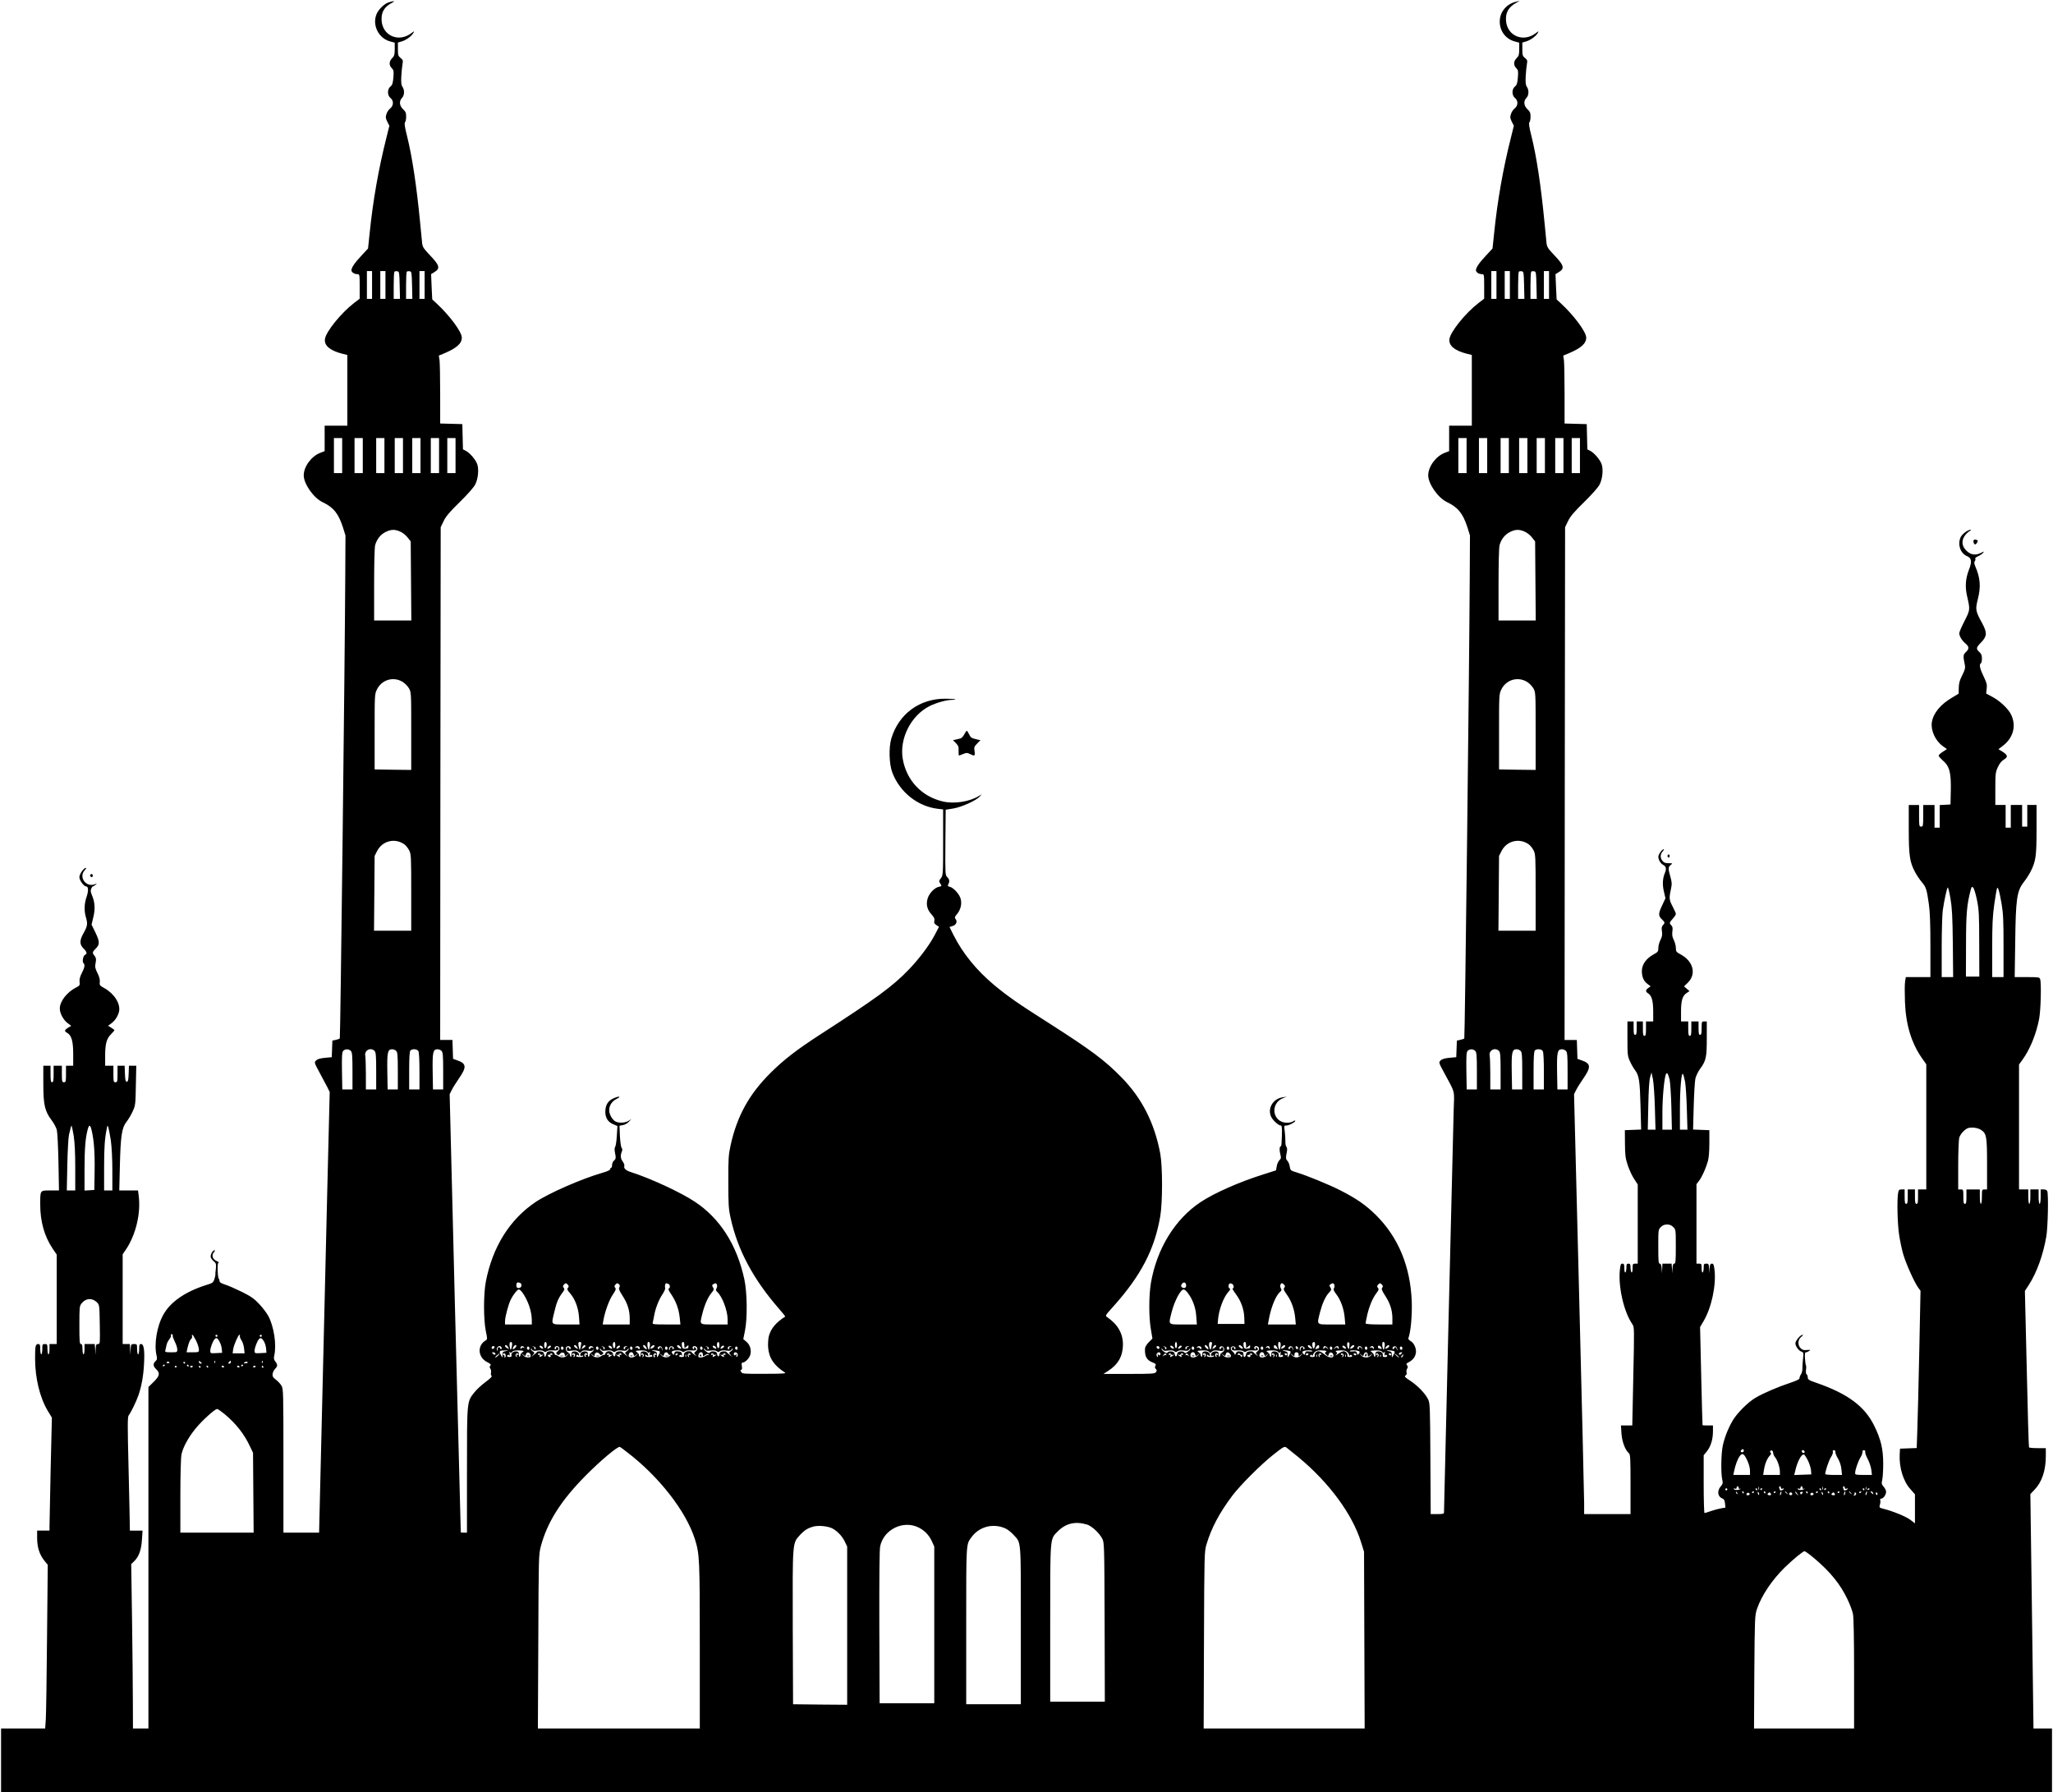 <?xml version="1.0" standalone="no"?>
<!DOCTYPE svg PUBLIC "-//W3C//DTD SVG 20010904//EN"
 "http://www.w3.org/TR/2001/REC-SVG-20010904/DTD/svg10.dtd">
<svg version="1.0" xmlns="http://www.w3.org/2000/svg"
 width="1992pt" height="1739pt" viewBox="0 0 1992 1739"
 preserveAspectRatio="xMidYMid meet">

<g transform="translate(0,1739) scale(0.1,-0.1)"
fill="#000000" stroke="none">
<path d="M3771 17367 c-42 -13 -98 -68 -117 -113 -45 -107 19 -236 132 -266
l44 -12 0 -63 c0 -53 -4 -66 -25 -87 -31 -31 -32 -69 -4 -97 19 -19 21 -29 16
-91 -5 -55 -10 -73 -28 -87 -33 -26 -32 -87 1 -113 32 -26 29 -75 -5 -101 -13
-10 -29 -33 -35 -53 -10 -29 -9 -41 8 -75 l20 -39 -28 -113 c-77 -306 -131
-610 -164 -935 l-15 -143 -61 -66 c-68 -72 -100 -119 -100 -145 0 -20 29 -38
59 -38 20 0 21 -5 21 -119 l0 -119 -55 -42 c-125 -96 -273 -279 -282 -349 -9
-63 48 -112 165 -142 l52 -13 0 -343 0 -343 -110 0 -110 0 0 -124 0 -123 -44
-17 c-85 -33 -159 -133 -159 -218 0 -82 95 -218 181 -259 107 -51 155 -109
199 -244 l25 -80 -2 -390 c-4 -846 -47 -4485 -53 -4491 -3 -3 -21 -9 -39 -13
l-33 -7 -3 -80 -3 -81 -66 -6 c-47 -5 -73 -12 -86 -26 -19 -19 -19 -20 34
-118 29 -54 63 -118 76 -143 l22 -45 -24 -970 c-13 -533 -36 -1495 -51 -2138
l-28 -1167 -173 0 -173 0 0 698 c0 669 -1 698 -19 728 -11 18 -35 44 -54 58
-29 22 -35 33 -32 56 2 16 13 38 24 49 26 26 26 42 2 72 -14 18 -16 30 -10 58
24 103 -3 281 -58 384 -16 28 -54 80 -87 114 -48 52 -79 74 -167 118 -59 29
-133 62 -163 71 -40 13 -56 23 -56 35 0 10 -4 20 -8 23 -4 2 -9 39 -10 80 -1
55 1 76 10 76 7 1 -1 7 -19 15 -41 17 -53 57 -28 85 10 11 13 20 7 20 -19 0
-44 -47 -37 -69 3 -11 17 -29 30 -39 20 -16 23 -26 20 -63 -2 -24 -4 -46 -5
-49 -1 -3 -1 -9 0 -15 1 -5 -4 -26 -10 -46 -11 -33 -18 -38 -84 -58 -200 -64
-343 -163 -411 -286 -63 -111 -92 -287 -66 -397 7 -31 5 -40 -10 -54 -26 -23
-24 -50 5 -77 41 -38 36 -66 -22 -123 l-52 -51 0 -1657 0 -1656 -75 0 -75 0
-1 263 c0 144 -4 503 -8 797 l-8 535 30 29 c46 46 68 110 74 208 l6 88 -62 0
-61 0 -1 68 c0 37 -6 284 -12 549 -10 400 -10 486 1 500 23 30 74 135 94 193
31 89 49 188 55 301 8 136 -1 199 -28 199 -16 0 -19 -7 -19 -50 0 -27 -4 -50
-10 -50 -5 0 -10 23 -10 50 0 49 -1 50 -29 50 -29 0 -30 -2 -34 -52 l-3 -53
-2 53 -2 52 -35 0 -35 0 0 436 0 435 29 42 c97 142 148 351 127 521 l-7 56
-91 0 -91 0 6 243 c7 288 19 367 65 424 18 23 45 68 59 100 26 56 28 66 31
251 l4 192 -36 0 -35 0 -3 -77 c-2 -61 -6 -78 -18 -78 -12 0 -16 17 -18 78
l-3 77 -34 0 -35 0 0 -80 c0 -73 -2 -80 -20 -80 -18 0 -20 7 -20 80 l0 80 -40
0 -40 0 0 96 c0 117 14 167 57 210 18 19 33 36 33 39 0 3 -14 14 -31 24 l-31
19 32 23 c37 28 65 71 75 116 15 74 -44 169 -139 224 -49 27 -52 31 -48 62 3
23 -5 51 -23 87 -21 42 -25 60 -19 89 9 44 6 61 -12 82 -20 23 -18 34 16 67
39 40 38 67 -6 158 l-36 73 17 71 c20 81 16 146 -12 212 -14 33 -16 48 -8 66
5 12 12 22 15 22 4 0 15 7 26 15 18 14 17 14 -10 5 -84 -30 -155 73 -94 137
12 13 17 23 11 23 -20 0 -63 -61 -63 -90 0 -30 43 -90 65 -90 23 0 25 -42 5
-101 -24 -69 -25 -138 -5 -205 17 -57 13 -81 -26 -150 -38 -68 -38 -107 1
-146 33 -32 38 -53 16 -61 -19 -7 -31 -66 -17 -80 17 -17 13 -43 -15 -97 -18
-35 -25 -61 -22 -86 4 -33 1 -37 -34 -55 -89 -45 -158 -134 -158 -204 0 -46
34 -109 74 -140 l37 -28 -31 -18 c-35 -22 -38 -34 -10 -49 43 -23 60 -80 60
-205 l0 -115 -35 0 -35 0 0 -80 c0 -73 -2 -80 -20 -80 -18 0 -20 7 -20 80 l0
80 -40 0 -40 0 0 -80 c0 -64 -3 -80 -15 -80 -12 0 -15 16 -15 80 l0 80 -35 0
-35 0 0 -175 c0 -203 14 -266 81 -354 21 -28 44 -70 50 -94 6 -23 13 -165 16
-315 l5 -272 -85 0 c-100 0 -97 5 -97 -138 0 -162 40 -305 119 -424 l41 -60 0
-434 0 -434 -35 0 -35 0 0 -50 c0 -27 -4 -50 -10 -50 -5 0 -10 23 -10 50 0 47
-2 50 -25 50 -23 0 -25 -3 -25 -50 0 -27 -4 -50 -10 -50 -5 0 -10 23 -10 50 0
42 -3 50 -19 50 -27 0 -31 -18 -31 -140 0 -189 46 -380 123 -508 l40 -66 -12
-505 c-6 -279 -11 -525 -11 -548 l0 -43 -60 0 -60 0 0 -75 c0 -87 23 -158 71
-218 l32 -39 -7 -706 c-3 -389 -9 -746 -12 -795 l-6 -87 -214 0 -214 0 0 -310
0 -310 9950 0 9950 0 0 310 0 310 -90 0 -90 0 0 33 c0 17 -7 529 -15 1137
l-15 1104 39 41 c73 75 111 187 111 328 l0 77 -79 0 c-44 0 -82 3 -84 8 -3 4
-13 347 -22 762 l-18 755 39 60 c77 120 138 289 169 469 15 88 22 407 9 440
-4 10 -18 16 -35 16 l-29 0 0 -70 c0 -40 -4 -70 -10 -70 -6 0 -10 30 -10 70
l0 70 -40 0 -40 0 0 -70 c0 -40 -4 -70 -10 -70 -6 0 -10 30 -10 70 l0 70 -45
0 -45 0 0 606 0 606 34 47 c72 99 133 248 161 395 16 82 23 346 10 386 -6 19
-15 20 -127 20 l-120 0 5 338 c5 420 16 497 82 582 24 30 55 79 69 107 49 99
56 148 56 405 l0 238 -45 0 -45 0 0 -105 0 -105 -25 0 -25 0 0 105 0 105 -55
0 -55 0 0 -110 0 -110 -25 0 -25 0 0 110 0 110 -50 0 -50 0 0 158 c0 146 2
161 25 210 16 35 36 59 59 73 42 25 37 44 -19 79 l-35 21 43 33 c101 77 132
193 81 301 -25 55 -108 134 -181 173 l-62 33 5 47 c5 40 0 58 -30 120 -36 74
-45 116 -26 127 6 3 10 24 10 46 0 30 -6 46 -25 63 -34 31 -32 43 15 91 60 61
62 96 13 187 -65 118 -68 134 -44 230 32 124 26 208 -23 322 -12 28 -13 42 -5
52 6 7 8 18 4 23 -3 6 9 17 27 24 18 8 40 22 48 32 14 17 14 17 -17 2 -52 -27
-98 -22 -139 16 -48 43 -56 97 -22 147 13 19 35 40 48 47 14 7 18 13 10 13
-26 0 -78 -38 -95 -69 -34 -68 -6 -159 59 -186 46 -19 51 -53 21 -130 -34 -87
-40 -165 -20 -255 31 -136 32 -135 -24 -245 -28 -55 -51 -108 -51 -118 0 -28
26 -72 60 -100 37 -31 38 -52 4 -84 -27 -25 -28 -37 -9 -129 5 -24 -1 -46 -26
-95 -25 -49 -33 -78 -34 -122 l-1 -57 -63 -38 c-112 -65 -183 -151 -197 -239
-12 -79 33 -179 106 -232 l40 -29 -40 -26 c-22 -14 -40 -31 -40 -38 0 -6 18
-26 39 -45 66 -56 82 -116 79 -287 l-3 -141 -52 -3 -53 -3 0 -110 0 -109 -25
0 -25 0 0 110 0 110 -55 0 -55 0 0 -105 c0 -98 -1 -105 -20 -105 -19 0 -20 7
-20 105 l0 105 -50 0 -50 0 0 -232 c0 -260 9 -321 61 -419 17 -32 47 -76 66
-98 41 -48 48 -71 68 -213 11 -77 15 -196 15 -408 l0 -300 -119 0 -120 0 -7
-46 c-4 -26 -4 -112 -1 -193 8 -222 62 -400 166 -549 l41 -58 0 -607 0 -607
-40 0 -40 0 0 -70 c0 -56 -3 -70 -15 -70 -12 0 -15 14 -15 70 l0 70 -35 0 -35
0 0 -70 c0 -56 -3 -70 -15 -70 -12 0 -15 14 -15 70 l0 70 -29 0 c-25 0 -29 -4
-35 -38 -11 -70 -6 -294 10 -399 8 -57 26 -143 40 -191 26 -90 106 -269 145
-324 l23 -31 -12 -586 c-7 -322 -15 -666 -19 -763 l-6 -177 -81 -3 -81 -3 -3
-54 c-7 -126 34 -263 104 -339 l44 -50 0 -141 0 -141 -44 34 c-42 32 -168 84
-260 107 -43 11 -44 12 -36 41 5 16 6 36 3 44 -3 8 1 14 10 14 20 0 47 38 47
67 0 12 -11 34 -24 49 -20 24 -22 32 -13 68 5 23 9 93 9 156 0 141 -23 237
-87 367 -92 188 -256 310 -554 414 -79 27 -91 34 -91 55 0 12 -5 26 -11 30 -7
4 -9 22 -6 45 3 21 2 40 -1 43 -3 4 -7 33 -9 66 -3 46 -1 60 10 60 7 0 21 6
31 13 15 11 12 12 -22 9 -31 -3 -45 1 -61 17 -31 31 -28 84 5 110 15 12 21 21
15 21 -22 0 -71 -58 -71 -83 0 -29 33 -73 61 -82 18 -6 19 -12 13 -68 -4 -34
-7 -77 -6 -96 0 -19 -6 -44 -14 -55 -8 -11 -14 -28 -14 -37 0 -11 -27 -24 -92
-46 -118 -39 -263 -101 -336 -145 -72 -42 -178 -148 -221 -221 -44 -76 -79
-164 -96 -245 -16 -75 -19 -266 -5 -326 8 -35 6 -43 -16 -69 -36 -43 -28 -99
18 -116 16 -6 22 -18 25 -48 l4 -40 -42 -7 c-22 -4 -66 -15 -97 -26 -31 -11
-60 -20 -64 -20 -4 0 -8 126 -8 281 l0 280 31 38 c38 48 59 117 59 193 l0 58
-50 0 c-27 0 -51 1 -51 3 -1 1 -7 216 -13 477 l-11 475 32 54 c78 130 126 350
108 501 -6 49 -10 60 -25 60 -15 0 -20 -9 -23 -47 l-3 -48 -2 48 c-2 43 -4 47
-27 47 -22 0 -25 -4 -25 -39 0 -22 -4 -43 -10 -46 -6 -4 -10 12 -10 39 0 42
-2 46 -25 46 l-25 0 0 386 0 385 25 33 c29 38 66 120 86 191 9 31 14 98 14
175 l0 125 -79 3 -79 3 6 222 c3 122 11 244 16 271 6 26 27 70 46 96 58 78 65
112 65 296 l0 164 -25 0 c-24 0 -25 -2 -25 -65 0 -51 -3 -65 -15 -65 -12 0
-15 14 -15 65 l0 65 -35 0 -35 0 0 -70 c0 -56 -3 -70 -15 -70 -12 0 -15 14
-15 70 l0 70 -35 0 -35 0 0 95 c0 108 14 154 55 181 l27 18 -26 23 -27 23 34
33 c89 84 58 211 -68 278 -41 22 -45 27 -45 62 0 21 -9 55 -20 77 -15 29 -18
50 -14 83 5 32 2 47 -10 59 -21 22 -21 25 14 65 17 18 30 39 30 46 0 7 -14 38
-30 69 -35 67 -37 83 -19 166 12 56 11 70 -4 125 -23 80 -23 94 3 115 21 17
20 17 -21 17 -33 0 -46 5 -62 27 -22 29 -18 65 9 92 8 9 11 16 5 16 -15 0 -51
-50 -51 -71 0 -30 21 -66 45 -79 30 -16 36 -39 19 -78 -23 -55 -26 -114 -10
-182 l15 -65 -34 -73 c-37 -78 -36 -100 4 -136 25 -23 26 -32 5 -53 -12 -12
-14 -27 -9 -59 5 -33 1 -52 -14 -83 -12 -22 -21 -57 -21 -78 0 -35 -4 -40 -50
-65 -70 -39 -110 -97 -110 -160 0 -57 18 -98 57 -126 l28 -21 -22 -16 c-29
-20 -29 -36 -2 -53 35 -22 49 -73 49 -177 l0 -95 -35 0 -35 0 0 -70 c0 -56 -3
-70 -15 -70 -12 0 -15 14 -15 70 l0 70 -30 0 -30 0 0 -65 c0 -51 -3 -65 -15
-65 -12 0 -15 14 -15 65 l0 65 -30 0 -30 0 0 -167 c0 -157 2 -171 25 -221 13
-29 35 -67 49 -85 39 -51 47 -105 53 -349 l6 -227 -79 -3 -79 -3 1 -130 c1
-112 4 -141 27 -210 15 -44 42 -104 62 -133 l35 -54 0 -384 0 -384 -25 0 c-23
0 -25 -4 -25 -46 0 -27 -4 -43 -10 -39 -5 3 -10 24 -10 46 0 32 -3 39 -20 39
-17 0 -20 -7 -20 -39 0 -22 -4 -43 -10 -46 -6 -4 -10 12 -10 39 0 38 -3 46
-19 46 -16 0 -19 -10 -25 -67 -15 -166 41 -404 122 -521 19 -26 19 -42 9 -505
l-10 -477 -55 0 -55 0 5 -77 c5 -79 36 -162 72 -192 14 -12 16 -51 16 -302 l0
-289 -225 0 -225 0 0 103 c0 56 -22 972 -49 2036 l-49 1935 20 40 c11 23 43
73 69 111 78 112 75 147 -17 178 l-39 14 -3 91 -3 92 -59 0 -60 0 2 2488 3
2487 29 60 c22 46 59 89 157 185 76 74 136 143 149 169 28 55 37 145 20 196
-14 43 -71 110 -111 131 l-28 14 -3 123 -3 122 -107 3 -108 3 0 283 c0 156 -3
304 -6 329 l-7 47 49 20 c123 52 174 96 174 154 0 55 -115 211 -244 331 l-43
40 -6 122 -5 123 34 21 c56 34 48 64 -41 158 -65 68 -76 84 -80 122 -3 24 -12
116 -20 204 -34 351 -76 632 -126 833 -23 91 -28 127 -20 135 6 6 11 31 11 55
0 36 -5 49 -30 72 -36 34 -40 80 -10 110 24 24 26 77 4 108 -12 18 -14 40 -11
105 3 45 8 98 12 118 6 31 3 39 -19 56 -23 19 -26 28 -26 85 l0 65 40 12 c42
13 94 51 111 83 10 18 7 17 -22 -5 -121 -91 -276 -25 -287 121 -6 82 24 134
103 177 l30 17 -30 -7 c-89 -19 -155 -89 -163 -175 -9 -99 50 -187 144 -212
l44 -12 0 -63 c0 -53 -4 -66 -25 -87 -31 -31 -32 -69 -4 -97 19 -19 21 -29 16
-91 -5 -55 -10 -73 -28 -87 -33 -26 -32 -87 1 -113 32 -26 29 -75 -5 -101 -13
-10 -29 -33 -35 -53 -10 -29 -9 -41 8 -75 l20 -39 -28 -113 c-77 -306 -131
-610 -164 -935 l-15 -143 -61 -66 c-68 -72 -100 -119 -100 -145 0 -20 29 -38
59 -38 20 0 21 -5 21 -119 l0 -119 -55 -42 c-125 -96 -273 -279 -282 -349 -9
-63 48 -112 165 -142 l52 -13 0 -343 0 -343 -110 0 -110 0 0 -124 0 -123 -44
-17 c-85 -33 -159 -133 -159 -218 0 -82 95 -218 181 -259 107 -51 155 -109
199 -244 l25 -80 -2 -390 c-4 -846 -47 -4485 -53 -4491 -3 -3 -21 -9 -39 -13
l-33 -7 -3 -80 -3 -81 -66 -6 c-47 -5 -73 -12 -86 -26 -19 -19 -19 -20 34
-118 110 -204 100 -164 93 -362 -4 -144 -94 -3854 -94 -3906 0 -12 -13 -15
-65 -15 l-64 0 -3 538 c-3 503 -4 539 -22 575 -28 57 -100 132 -171 179 -55
36 -62 43 -48 53 10 7 14 19 10 29 -4 9 -1 25 5 36 9 14 9 22 -1 34 -10 12 -8
17 16 29 41 22 63 50 70 89 7 44 -18 100 -53 118 -15 9 -23 19 -19 28 22 59
37 219 32 357 -13 337 -130 620 -346 835 -98 97 -188 160 -347 241 -111 56
-319 142 -427 175 -55 17 -58 19 -64 57 -3 21 -13 45 -22 54 -17 18 -18 30 -6
86 5 24 3 42 -4 51 -7 8 -11 31 -10 53 0 21 -2 64 -6 96 -8 56 -7 57 16 57 26
0 95 38 85 47 -3 3 -13 0 -21 -7 -9 -7 -35 -13 -58 -13 -142 0 -170 188 -36
240 l34 13 -40 -6 c-96 -14 -152 -112 -110 -193 17 -33 70 -81 91 -81 11 0 13
-20 11 -100 -1 -55 -5 -100 -8 -100 -15 0 -18 -34 -8 -75 10 -38 9 -45 -9 -63
-10 -10 -22 -37 -25 -58 l-7 -39 -122 -39 c-233 -73 -475 -180 -608 -268 -250
-165 -427 -454 -484 -787 -20 -121 -21 -330 0 -448 l15 -90 -35 -35 c-20 -20
-36 -47 -37 -60 -4 -77 15 -113 72 -136 32 -12 37 -18 29 -33 -7 -12 -6 -22 4
-31 11 -11 11 -17 1 -31 -11 -15 -39 -17 -261 -17 l-248 0 45 29 c98 63 143
144 144 256 0 107 -50 195 -152 265 -22 15 -21 16 59 105 268 299 400 553 455
875 23 136 23 481 0 607 -56 298 -177 537 -377 741 -163 166 -292 262 -695
520 -306 194 -403 262 -540 375 -170 142 -305 308 -393 483 l-40 80 31 10 c35
10 48 44 27 69 -10 12 -7 21 14 45 36 43 50 100 36 150 -12 45 -68 107 -105
116 -20 5 -23 9 -15 24 15 28 12 48 -10 70 -20 20 -20 31 -18 337 l3 317 75
12 c82 14 223 78 255 116 l20 22 -25 -15 c-93 -58 -242 -81 -353 -55 -206 48
-353 205 -389 414 -33 197 80 420 260 511 66 33 165 61 221 61 19 0 32 2 29 5
-3 3 -48 6 -99 6 -249 0 -449 -148 -521 -384 -27 -89 -22 -253 10 -335 73
-189 246 -326 439 -349 l53 -6 0 -319 c0 -311 -1 -320 -21 -348 -21 -27 -21
-31 -6 -53 16 -24 15 -25 -14 -31 -42 -8 -94 -63 -109 -113 -17 -57 -6 -107
36 -153 27 -30 33 -44 29 -63 -5 -20 -1 -29 19 -42 l26 -17 -40 -77 c-52 -100
-151 -232 -253 -338 -156 -162 -305 -272 -864 -633 -217 -140 -349 -242 -471
-363 -213 -210 -331 -423 -394 -709 -20 -92 -23 -130 -22 -353 0 -219 2 -262
22 -351 67 -309 219 -594 468 -880 36 -41 64 -76 62 -78 -89 -56 -139 -115
-159 -190 -6 -23 -9 -71 -7 -108 8 -104 57 -177 164 -245 15 -9 -26 -12 -198
-12 -207 -1 -218 0 -228 19 -8 15 -8 20 1 20 8 0 10 12 6 35 -4 25 -2 35 7 35
25 0 65 41 75 75 13 47 -2 98 -39 128 l-29 25 16 79 c25 120 22 370 -5 498
-72 336 -236 594 -483 757 -138 91 -431 227 -624 288 -44 14 -66 36 -58 58 3
7 -4 27 -16 43 -22 29 -24 62 -6 102 4 10 2 23 -5 31 -6 8 -13 59 -16 114 l-4
100 33 6 c19 3 45 18 58 33 l24 26 -28 -18 c-32 -20 -93 -23 -126 -6 -31 17
-61 70 -61 109 0 48 28 89 75 112 45 22 22 28 -28 6 -54 -23 -80 -59 -84 -118
-5 -67 21 -113 77 -136 l40 -17 -6 -95 c-3 -52 -10 -100 -16 -107 -6 -8 -7
-27 -3 -50 12 -58 11 -67 -9 -84 -10 -8 -18 -27 -18 -42 0 -15 -4 -27 -9 -27
-5 0 -9 -6 -9 -13 0 -9 -30 -23 -77 -36 -203 -59 -518 -197 -648 -284 -250
-168 -417 -435 -482 -772 -23 -120 -23 -369 0 -480 15 -70 15 -80 2 -88 -88
-49 -81 -166 12 -213 32 -16 39 -24 30 -33 -9 -9 -9 -16 0 -30 7 -10 9 -29 6
-41 -3 -12 -1 -25 6 -29 8 -5 -13 -26 -58 -59 -38 -28 -88 -74 -110 -102 -72
-91 -71 -80 -71 -757 l0 -603 -30 0 c-16 0 -30 1 -30 3 0 1 -25 958 -55 2126
l-53 2125 20 40 c11 23 43 73 69 111 78 112 75 147 -17 178 l-39 14 -3 91 -3
92 -59 0 -60 0 2 2488 3 2487 29 60 c22 46 59 89 157 185 76 74 136 143 149
169 28 55 37 145 20 196 -14 43 -71 110 -111 131 l-28 14 -3 123 -3 122 -107
3 -108 3 0 283 c0 156 -3 304 -6 329 l-7 47 49 20 c123 52 174 96 174 154 0
55 -115 211 -244 331 l-43 40 -6 122 -5 123 34 21 c56 34 48 64 -41 158 -65
68 -76 84 -80 122 -3 24 -12 116 -20 204 -34 351 -76 632 -126 833 -23 91 -28
127 -20 135 6 6 11 31 11 55 0 36 -5 49 -30 72 -36 34 -40 80 -10 110 24 24
26 77 4 108 -12 18 -14 40 -11 105 3 45 8 98 12 118 6 31 3 39 -19 56 -23 19
-26 28 -26 85 l0 65 40 12 c42 13 94 51 111 83 10 18 7 17 -22 -5 -121 -91
-276 -25 -287 121 -6 83 25 136 103 176 34 18 17 19 -34 3z m-161 -2742 l0
-135 -25 0 -25 0 0 135 0 135 25 0 25 0 0 -135z m130 0 l0 -135 -25 0 -25 0 0
135 0 135 25 0 25 0 0 -135z m138 -2 l3 -133 -31 0 -30 0 0 128 c0 71 3 132 7
136 4 4 16 6 28 4 19 -3 20 -11 23 -135z m120 0 l3 -133 -31 0 -30 0 0 128 c0
71 3 132 7 136 4 4 16 6 28 4 19 -3 20 -11 23 -135z m122 2 l0 -135 -25 0 -25
0 0 135 0 135 25 0 25 0 0 -135z m10400 0 l0 -135 -25 0 -25 0 0 135 0 135 25
0 25 0 0 -135z m130 0 l0 -135 -25 0 -25 0 0 135 0 135 25 0 25 0 0 -135z
m138 -2 l3 -133 -31 0 -30 0 0 128 c0 71 3 132 7 136 4 4 16 6 28 4 19 -3 20
-11 23 -135z m120 0 l3 -133 -31 0 -30 0 0 128 c0 71 3 132 7 136 4 4 16 6 28
4 19 -3 20 -11 23 -135z m122 2 l0 -135 -25 0 -25 0 0 135 0 135 25 0 25 0 0
-135z m-11710 -1655 l0 -170 -40 0 -40 0 0 170 0 170 40 0 40 0 0 -170z m200
0 l0 -170 -40 0 -40 0 0 170 0 170 40 0 40 0 0 -170z m210 0 l0 -170 -40 0
-40 0 0 170 0 170 40 0 40 0 0 -170z m180 0 l0 -170 -40 0 -40 0 0 170 0 170
40 0 40 0 0 -170z m170 0 l0 -170 -40 0 -40 0 0 170 0 170 40 0 40 0 0 -170z
m180 0 l0 -170 -40 0 -40 0 0 170 0 170 40 0 40 0 0 -170z m160 0 l0 -170 -40
0 -40 0 0 170 0 170 40 0 40 0 0 -170z m9810 0 l0 -170 -40 0 -40 0 0 170 0
170 40 0 40 0 0 -170z m200 0 l0 -170 -40 0 -40 0 0 170 0 170 40 0 40 0 0
-170z m210 0 l0 -170 -40 0 -40 0 0 170 0 170 40 0 40 0 0 -170z m180 0 l0
-170 -40 0 -40 0 0 170 0 170 40 0 40 0 0 -170z m170 0 l0 -170 -40 0 -40 0 0
170 0 170 40 0 40 0 0 -170z m180 0 l0 -170 -40 0 -40 0 0 170 0 170 40 0 40
0 0 -170z m160 0 l0 -170 -40 0 -40 0 0 170 0 170 40 0 40 0 0 -170z m-11444
-739 c23 -10 54 -36 70 -57 l29 -37 3 -384 3 -383 -181 0 -180 0 0 348 c0 201
4 362 10 383 16 57 51 102 100 127 54 27 92 28 146 3z m10910 0 c23 -10 54
-36 70 -57 l29 -37 3 -384 3 -383 -181 0 -180 0 0 348 c0 201 4 362 10 383 16
57 51 102 100 127 54 27 92 28 146 3z m-10892 -1455 c23 -13 51 -42 64 -64 22
-39 22 -45 22 -416 l0 -376 -177 2 -178 3 0 365 c0 362 0 365 23 412 46 93
157 126 246 74z m10910 0 c23 -13 51 -42 64 -64 22 -39 22 -45 22 -416 l0
-376 -177 2 -178 3 0 365 c0 362 0 365 23 412 46 93 157 126 246 74z m-10892
-1577 c16 -11 37 -38 48 -59 19 -37 20 -60 20 -410 l0 -370 -180 0 -181 0 3
363 3 363 25 49 c51 98 172 127 262 64z m10910 0 c16 -11 37 -38 48 -59 19
-37 20 -60 20 -410 l0 -370 -180 0 -181 0 3 363 3 363 25 49 c51 98 172 127
262 64z m4350 -540 c19 -93 22 -137 22 -424 l1 -320 -65 0 -65 0 1 305 c0 304
8 394 45 534 9 34 12 37 25 24 8 -8 24 -61 36 -119z m-257 14 c15 -87 20 -172
23 -435 l3 -328 -55 0 -56 0 0 288 c0 158 5 319 10 357 14 99 42 225 49 225 4
0 16 -48 26 -107z m496 -51 c16 -95 19 -163 19 -413 l0 -299 -55 0 -55 0 0
283 c0 230 4 308 20 422 11 77 23 147 26 155 9 24 23 -21 45 -148z m-16017
-1428 c13 -13 16 -45 16 -195 l0 -179 -49 0 -50 0 -3 178 c-2 141 0 181 11
195 18 21 54 22 75 1z m230 0 c13 -13 16 -45 16 -195 l0 -179 -50 0 -50 0 0
149 c0 82 -3 162 -6 178 -10 53 52 85 90 47z m210 0 c13 -13 16 -45 16 -195
l0 -179 -50 0 -49 0 -3 173 c-3 188 3 217 47 217 13 0 31 -7 39 -16z m216 -3
c6 -12 10 -93 10 -195 l0 -176 -50 0 -50 0 0 183 c0 129 4 187 12 195 19 19
66 15 78 -7z m224 3 c13 -13 16 -45 16 -195 l0 -179 -50 0 -49 0 -3 173 c-3
188 3 217 47 217 13 0 31 -7 39 -16z m10030 0 c13 -13 16 -45 16 -195 l0 -179
-49 0 -50 0 -3 178 c-2 141 0 181 11 195 18 21 54 22 75 1z m230 0 c13 -13 16
-45 16 -195 l0 -179 -50 0 -50 0 0 149 c0 82 -3 162 -6 178 -10 53 52 85 90
47z m210 0 c13 -13 16 -45 16 -195 l0 -179 -50 0 -49 0 -3 173 c-3 188 3 217
47 217 13 0 31 -7 39 -16z m216 -3 c6 -12 10 -93 10 -195 l0 -176 -50 0 -50 0
0 183 c0 129 4 187 12 195 19 19 66 15 78 -7z m224 3 c13 -13 16 -45 16 -195
l0 -179 -50 0 -49 0 -3 173 c-3 188 3 217 47 217 13 0 31 -7 39 -16z m863
-551 l6 -213 -38 0 -37 0 5 233 c3 152 9 247 18 277 l13 45 14 -65 c7 -36 16
-161 19 -277z m143 272 c6 -27 14 -148 17 -267 l5 -218 -46 0 -46 0 0 168 c0
151 19 346 36 374 10 16 21 -3 34 -57z m150 -20 c6 -33 14 -151 17 -262 l6
-203 -37 0 -36 0 0 200 c0 196 15 366 30 339 5 -8 13 -41 20 -74z m-15635
-525 c10 -65 15 -165 15 -312 l0 -218 -41 0 -41 0 5 248 c3 136 10 267 16 292
6 25 14 56 17 69 3 13 7 21 9 19 2 -2 11 -46 20 -98z m173 58 c23 -92 33 -221
30 -398 l-3 -185 -47 -3 -48 -3 0 208 c0 199 9 304 31 386 13 48 24 47 37 -5z
m187 -101 c9 -66 15 -175 15 -296 l0 -191 -40 0 -40 0 0 223 c0 198 6 282 27
382 5 28 6 29 14 8 4 -12 15 -69 24 -126z m18141 104 c59 -36 64 -62 64 -335
l0 -246 -25 0 c-24 0 -25 -2 -25 -70 0 -40 -4 -70 -10 -70 -6 0 -10 30 -10 70
l0 70 -65 0 -65 0 0 -70 c0 -56 -3 -70 -15 -70 -12 0 -15 14 -15 70 0 68 -1
70 -25 70 l-25 0 0 233 c0 127 5 249 10 269 6 20 26 50 46 67 28 25 43 31 82
31 28 0 59 -8 78 -19z m-2981 -946 c25 -24 25 -27 25 -190 0 -140 -2 -165 -15
-165 -11 0 -15 -13 -17 -47 l-2 -48 -3 48 -4 47 -45 0 -44 0 -2 -47 -2 -48 -3
48 c-3 33 -8 47 -19 47 -12 0 -14 28 -14 165 0 163 0 166 25 190 16 17 35 25
60 25 25 0 44 -8 60 -25z m-11191 -541 c21 -8 21 -40 0 -48 -21 -8 -34 1 -34
23 0 28 9 34 34 25z m6464 -18 c5 -24 -10 -38 -31 -30 -20 7 -22 25 -5 42 16
16 32 10 36 -12z m-5998 -1 c10 -12 10 -18 0 -30 -10 -12 -6 -22 24 -56 47
-56 77 -137 84 -226 l5 -73 -132 0 c-153 0 -144 -10 -111 128 21 89 38 128 77
180 20 26 22 36 13 47 -10 12 -10 18 0 30 7 8 16 15 20 15 4 0 13 -7 20 -15z
m498 3 c7 -7 8 -17 1 -29 -7 -14 0 -32 31 -80 49 -75 70 -143 70 -221 l0 -58
-131 0 -131 0 7 43 c14 81 56 196 91 247 28 41 33 54 23 66 -9 11 -9 17 1 29
15 18 22 19 38 3z m476 6 c18 -7 22 -40 4 -46 -7 -3 3 -24 25 -56 46 -68 73
-141 82 -225 l7 -67 -137 0 c-125 0 -136 1 -132 18 3 9 8 35 12 57 11 72 46
164 81 215 19 28 31 56 28 65 -6 15 1 45 10 45 2 0 11 -3 20 -6z m473 -10 c3
-9 1 -25 -5 -34 -8 -14 -7 -21 7 -34 49 -45 101 -181 101 -268 l0 -48 -130 0
c-150 0 -143 -7 -114 109 21 84 54 157 88 198 24 28 25 34 14 53 -11 17 -11
22 2 30 21 14 30 12 37 -6z m4997 10 c18 -7 22 -44 6 -44 -6 0 8 -24 30 -54
51 -67 80 -147 83 -229 l2 -62 -130 0 -130 0 3 40 c8 99 55 223 103 274 15 16
19 26 11 29 -13 4 -16 34 -5 45 8 8 8 8 27 1z m506 -9 c10 -12 10 -18 1 -29
-10 -12 -5 -25 24 -65 45 -62 74 -143 82 -227 l6 -64 -135 0 -136 0 13 68 c22
109 64 210 103 246 17 14 19 22 10 36 -12 18 -5 50 10 50 5 0 15 -7 22 -15z
m487 -1 c3 -9 2 -24 -4 -32 -7 -12 -2 -27 23 -59 43 -56 74 -143 81 -225 l6
-68 -132 0 c-153 0 -145 -8 -112 123 23 86 52 150 88 188 22 24 23 29 11 48
-11 18 -11 23 2 31 21 14 30 12 37 -6z m463 1 c10 -11 10 -18 1 -29 -9 -11 -3
-27 29 -77 49 -75 70 -143 70 -221 l0 -58 -130 0 c-84 0 -130 4 -130 11 0 5 7
42 16 82 20 85 52 163 90 212 22 29 24 38 14 50 -10 12 -10 18 0 30 7 8 16 15
20 15 4 0 13 -7 20 -15z m-8343 -73 c55 -75 93 -185 93 -272 l0 -40 -130 0
-130 0 0 33 c0 39 34 167 57 211 24 47 63 96 77 96 7 0 22 -13 33 -28z m6457
-5 c48 -63 78 -143 83 -228 l6 -79 -132 0 c-153 0 -145 -8 -112 123 28 108 86
217 116 217 8 0 25 -15 39 -33z m-10584 -92 c25 -25 25 -28 28 -215 3 -186 3
-190 -17 -190 -18 0 -21 -7 -23 -52 l-2 -53 -3 53 -4 52 -50 0 -49 0 0 -50 c0
-27 -4 -50 -10 -50 -5 0 -10 23 -10 50 0 38 -4 50 -15 50 -13 0 -15 27 -15
184 0 172 1 185 21 210 41 52 103 56 149 11z m736 -324 c-3 -4 6 -29 19 -56
14 -27 25 -61 25 -77 0 -28 -1 -28 -61 -28 -53 0 -60 2 -55 18 2 9 7 31 11 49
3 18 15 43 26 57 11 14 19 28 18 33 -3 17 1 24 11 18 6 -4 8 -10 6 -14z m227
-49 c15 -32 27 -70 27 -85 0 -26 -2 -27 -60 -27 l-60 0 6 28 c12 56 25 91 39
102 8 6 11 18 8 26 -3 8 -1 14 3 14 5 0 21 -26 37 -58z m207 48 c0 -5 -4 -10
-10 -10 -5 0 -10 5 -10 10 0 6 5 10 10 10 6 0 10 -4 10 -10z m217 -2 c-2 -7 5
-26 16 -42 11 -16 22 -50 25 -77 l5 -49 -58 0 -58 0 5 38 c6 42 49 141 61 142
5 0 7 -6 4 -12z m213 2 c0 -5 -4 -10 -10 -10 -5 0 -10 5 -10 10 0 6 5 10 10
10 6 0 10 -4 10 -10z m-408 -61 c10 -18 19 -50 20 -69 l3 -35 -57 -3 c-56 -3
-58 -2 -58 23 0 27 23 90 42 112 16 20 31 12 50 -28z m430 5 c9 -16 18 -47 20
-69 l3 -40 -57 -3 c-56 -3 -58 -2 -58 23 0 27 23 90 42 112 15 19 30 12 50
-23z m2407 -26 c0 -13 -4 -32 -8 -43 -7 -16 -9 -14 -14 14 -4 18 -4 37 -1 42
10 17 24 9 23 -13z m334 10 c5 -18 -3 -48 -14 -48 -5 0 -9 14 -9 30 0 30 15
41 23 18z m337 3 c0 -5 -3 -24 -7 -42 -7 -33 -7 -33 -14 -9 -12 41 -10 60 6
60 8 0 15 -4 15 -9z m330 -21 c0 -33 -15 -41 -22 -12 -6 21 1 42 13 42 5 0 9
-13 9 -30z m334 21 c3 -5 3 -24 -1 -42 -5 -28 -7 -30 -14 -14 -16 43 -4 87 15
56z m336 -23 c0 -30 0 -31 20 -13 18 16 20 16 20 2 0 -10 -3 -18 -7 -18 -44
-8 -51 -5 -56 20 -6 28 -1 41 14 41 5 0 9 -14 9 -32z m340 2 c0 -33 -15 -41
-22 -12 -6 21 1 42 13 42 5 0 9 -13 9 -30z m4440 0 c0 -16 -4 -30 -10 -30 -5
0 -10 14 -10 30 0 17 5 30 10 30 6 0 10 -13 10 -30z m340 21 c0 -5 -3 -23 -7
-42 -5 -28 -7 -30 -14 -14 -13 34 -10 65 6 65 8 0 15 -4 15 -9z m330 -23 c0
-30 0 -31 20 -13 18 16 20 16 20 2 0 -10 -3 -18 -7 -18 -44 -8 -51 -5 -56 20
-6 28 -1 41 14 41 5 0 9 -14 9 -32z m334 23 c3 -5 3 -24 -1 -42 -5 -28 -7 -30
-14 -14 -16 43 -4 87 15 56z m336 -13 c0 -13 -4 -29 -9 -36 -6 -10 -10 -7 -15
13 -4 14 -4 30 -1 35 11 18 25 10 25 -12z m334 4 c-1 -7 -2 -22 -3 -34 -1 -19
-3 -20 -11 -8 -14 22 -12 62 3 58 6 -3 12 -10 11 -16z m340 9 c3 -5 3 -24 -1
-42 -5 -28 -7 -30 -14 -14 -16 43 -4 87 15 56z m-8504 -42 c11 -19 10 -20 -9
-9 -12 6 -21 15 -21 20 0 18 19 11 30 -11z m80 13 c0 -11 -22 -32 -32 -32 -5
0 -4 9 2 20 11 20 30 28 30 12z m260 -24 c0 -5 -9 -4 -20 2 -11 6 -18 15 -14
21 6 11 34 -7 34 -23z m65 6 c-23 -17 -32 -10 -15 11 7 8 17 12 23 8 6 -4 3
-11 -8 -19z m265 5 c11 -19 10 -20 -9 -9 -22 11 -29 30 -11 30 5 0 14 -9 20
-21z m80 11 c0 -5 -9 -14 -21 -20 -19 -11 -20 -10 -9 9 11 22 30 29 30 11z
m260 -22 c0 -5 -9 -4 -20 2 -11 6 -18 15 -14 21 6 11 34 -7 34 -23z m65 6
c-23 -17 -32 -10 -15 11 7 8 17 12 23 8 6 -4 3 -11 -8 -19z m265 6 c6 -11 7
-20 2 -20 -10 0 -32 21 -32 32 0 16 19 8 30 -12z m80 10 c0 -5 -9 -14 -20 -20
-22 -12 -27 -1 -8 18 14 14 28 16 28 2z m248 -2 c19 -19 14 -30 -8 -18 -11 6
-20 15 -20 20 0 14 14 12 28 -2z m352 -20 c0 -5 -9 -4 -20 2 -11 6 -18 15 -14
21 6 11 34 -7 34 -23z m65 6 c-23 -17 -32 -10 -15 11 7 8 17 12 23 8 6 -4 3
-11 -8 -19z m4375 -6 c0 -5 -9 -4 -20 2 -11 6 -18 15 -14 21 6 11 34 -7 34
-23z m65 6 c-23 -17 -32 -10 -15 11 7 8 17 12 23 8 6 -4 3 -11 -8 -19z m265 6
c6 -11 7 -20 2 -20 -10 0 -32 21 -32 32 0 16 19 8 30 -12z m80 10 c0 -5 -9
-14 -21 -20 -19 -11 -20 -10 -9 9 11 22 30 29 30 11z m248 -2 c19 -19 14 -30
-8 -18 -11 6 -20 15 -20 20 0 14 14 12 28 -2z m343 -10 c10 -18 9 -20 -6 -15
-9 4 -19 7 -21 7 -2 0 -4 7 -4 15 0 22 18 18 31 -7z m79 12 c0 -5 -9 -14 -20
-20 -22 -12 -27 -1 -8 18 14 14 28 16 28 2z m248 -2 c19 -19 14 -30 -8 -18
-11 6 -20 15 -20 20 0 14 14 12 28 -2z m82 -3 c0 -8 -2 -15 -4 -15 -2 0 -12
-3 -21 -7 -15 -5 -16 -3 -6 15 13 25 31 29 31 7z m260 -17 c0 -5 -9 -4 -20 2
-11 6 -18 15 -14 21 6 11 34 -7 34 -23z m80 22 c0 -5 -9 -14 -20 -20 -22 -12
-27 -1 -8 18 14 14 28 16 28 2z m264 -17 c5 -11 2 -13 -10 -9 -8 3 -18 6 -20
6 -2 0 -4 7 -4 15 0 18 26 9 34 -12z m76 17 c0 -5 -9 -14 -20 -20 -22 -12 -27
-1 -8 18 14 14 28 16 28 2z m-8682 -12 c-6 -18 -28 -21 -28 -4 0 9 7 16 16 16
9 0 14 -5 12 -12z m67 1 c4 -6 4 -13 0 -17 -4 -4 -10 -1 -12 6 -8 20 -23 14
-24 -10 0 -13 -3 -17 -6 -10 -12 31 25 59 42 31z m221 -1 c5 -7 3 -8 -6 -3 -7
4 -16 2 -21 -6 -7 -11 -9 -10 -9 4 0 19 25 23 36 5z m49 -18 c-5 -8 -11 -8
-17 -2 -6 6 -7 16 -3 22 5 8 11 8 17 2 6 -6 7 -16 3 -22z m63 13 c2 -7 -1 -13
-8 -13 -6 0 -9 4 -5 9 3 5 -3 12 -12 15 -15 4 -15 5 1 3 11 -1 21 -8 24 -14z
m229 0 c4 -10 -2 -23 -15 -33 -19 -16 -20 -19 -6 -30 12 -11 17 -10 28 5 15
21 46 14 46 -11 0 -15 2 -15 23 2 l22 19 -19 -22 c-22 -27 -62 -30 -94 -7 -12
8 -22 12 -23 7 0 -4 -4 2 -9 15 -7 16 -18 22 -40 22 -17 0 -32 -6 -34 -12 -15
-50 -19 -54 -25 -23 -5 24 -12 31 -35 33 -16 2 -32 0 -35 -5 -3 -4 -17 -17
-31 -28 l-25 -20 17 20 c16 20 16 21 -2 33 -11 7 -20 18 -20 25 0 6 5 4 11 -5
8 -14 18 -16 54 -11 29 4 50 1 60 -7 12 -10 18 -10 30 0 8 7 34 10 62 8 39 -2
48 0 51 15 2 10 -3 17 -13 17 -9 0 -13 -4 -10 -10 3 -5 1 -10 -4 -10 -12 0
-14 13 -4 23 12 13 34 7 40 -10z m38 -13 c-5 -8 -11 -8 -17 -2 -6 6 -7 16 -3
22 5 8 11 8 17 2 6 -6 7 -16 3 -22z m70 19 c4 -6 4 -13 0 -17 -4 -4 -10 -1
-12 6 -7 19 -23 14 -23 -8 0 -19 4 -20 48 -14 37 5 52 2 64 -10 15 -14 17 -14
29 0 10 12 24 15 60 10 34 -5 49 -3 52 6 4 10 6 10 6 1 1 -7 -8 -17 -19 -23
-11 -6 -20 -17 -20 -25 0 -7 -4 -16 -8 -19 -4 -2 -8 8 -7 22 0 21 -5 28 -23
30 -13 2 -30 -2 -38 -8 -19 -16 -18 -41 1 -34 8 4 15 2 15 -3 0 -5 -16 -9 -35
-9 -34 0 -45 9 -26 20 5 4 12 0 14 -6 4 -9 6 -7 6 3 1 23 -24 41 -51 37 -18
-2 -23 -9 -23 -30 1 -14 -3 -24 -7 -22 -4 3 -8 12 -8 19 0 8 -9 19 -20 25 -19
10 -27 40 -13 53 10 10 31 8 38 -4z m221 -1 c5 -7 3 -8 -6 -3 -7 4 -16 2 -21
-6 -4 -7 -11 -10 -14 -7 -10 10 4 28 20 28 8 0 17 -5 21 -12z m49 -18 c-5 -8
-11 -8 -17 -2 -6 6 -7 16 -3 22 5 8 11 8 17 2 6 -6 7 -16 3 -22z m63 13 c2 -7
-1 -13 -8 -13 -6 0 -9 4 -5 9 3 5 -3 12 -12 15 -15 4 -15 5 1 3 11 -1 21 -8
24 -14z m209 10 c-9 -2 -15 -9 -12 -14 4 -5 1 -9 -4 -9 -12 0 -14 13 -4 23 3
4 13 6 22 6 13 -1 12 -2 -2 -6z m58 -23 c-5 -8 -11 -8 -17 -2 -6 6 -7 16 -3
22 5 8 11 8 17 2 6 -6 7 -16 3 -22z m70 19 c4 -6 4 -13 0 -17 -3 -3 -10 0 -14
7 -5 8 -14 10 -21 6 -9 -5 -11 -4 -6 3 9 15 33 15 41 1z m222 -19 c1 -22 1
-22 -4 -2 -5 24 -19 29 -26 10 -2 -7 -8 -10 -12 -6 -11 11 5 29 23 26 10 -2
18 -14 19 -28z m48 0 c-5 -8 -11 -8 -17 -2 -6 6 -7 16 -3 22 5 8 11 8 17 2 6
-6 7 -16 3 -22z m63 13 c2 -7 -1 -13 -8 -13 -6 0 -8 5 -5 10 3 6 -1 10 -9 10
-9 0 -16 -7 -16 -17 0 -9 -3 -14 -6 -10 -4 3 -4 13 0 22 7 19 37 17 44 -2z
m227 0 c4 -12 -1 -24 -14 -34 -18 -15 -19 -17 -3 -34 15 -16 14 -16 -10 1 -15
10 -28 22 -28 27 0 4 -13 7 -30 7 -29 0 -52 -23 -43 -45 2 -6 -8 -11 -22 -11
-25 0 -33 10 -16 20 5 4 12 0 15 -6 3 -7 4 -2 3 12 -2 20 -8 26 -35 28 -27 3
-35 -1 -39 -18 -5 -19 -6 -19 -18 -3 -11 15 -11 19 3 25 27 11 77 9 90 -4 8
-8 15 -8 26 1 9 8 35 11 63 9 36 -2 48 0 48 11 0 8 -6 16 -14 19 -8 3 -11 0
-7 -7 4 -6 2 -11 -3 -11 -6 0 -11 7 -11 15 0 21 36 19 45 -2z m50 -13 c-5 -8
-11 -8 -17 -2 -6 6 -7 16 -3 22 5 8 11 8 17 2 6 -6 7 -16 3 -22z m63 13 c2 -7
-1 -13 -8 -13 -6 0 -9 4 -5 9 3 5 -3 12 -12 15 -15 4 -15 5 1 3 11 -1 21 -8
24 -14z m209 10 c-9 -2 -15 -9 -12 -14 4 -5 1 -9 -4 -9 -12 0 -14 13 -4 23 3
4 13 6 22 6 13 -1 12 -2 -2 -6z m68 -23 c-5 -8 -11 -8 -17 -2 -6 6 -7 16 -3
22 5 8 11 8 17 2 6 -6 7 -16 3 -22z m4095 14 c0 -17 -22 -14 -28 4 -2 7 3 12
12 12 9 0 16 -7 16 -16z m68 -1 c2 -7 -1 -13 -8 -13 -6 0 -9 4 -5 9 3 5 -3 12
-12 15 -15 4 -15 5 1 3 11 -1 21 -8 24 -14z m209 10 c-9 -2 -15 -9 -12 -14 4
-5 1 -9 -4 -9 -12 0 -14 13 -4 23 3 4 13 6 22 6 13 -1 12 -2 -2 -6z m58 -23
c-5 -8 -11 -8 -17 -2 -6 6 -7 16 -3 22 5 8 11 8 17 2 6 -6 7 -16 3 -22z m70
19 c4 -6 4 -13 0 -17 -3 -3 -10 0 -14 7 -5 8 -14 10 -21 6 -9 -5 -11 -4 -6 3
9 15 33 15 41 1z m223 -16 c2 -14 -4 -26 -17 -33 -12 -6 -21 -17 -21 -25 0 -7
-4 -16 -8 -19 -4 -2 -8 8 -7 22 0 21 -5 28 -23 30 -13 2 -30 -2 -38 -8 -19
-16 -18 -41 1 -34 8 4 15 2 15 -3 0 -5 -16 -9 -35 -9 -23 0 -35 5 -35 14 0 12
3 12 15 2 12 -10 15 -10 15 3 0 21 -25 39 -52 35 -18 -2 -23 -9 -23 -30 1 -14
-3 -24 -7 -22 -4 3 -8 11 -8 18 0 8 -9 20 -20 27 -19 13 -16 14 33 17 38 1 58
-2 67 -13 11 -13 14 -13 28 1 12 12 27 15 64 10 44 -6 48 -5 48 14 0 22 -16
27 -23 8 -2 -7 -8 -10 -12 -6 -11 11 5 29 23 26 10 -2 18 -13 20 -25z m47 -3
c-5 -8 -11 -8 -17 -2 -6 6 -7 16 -3 22 5 8 11 8 17 2 6 -6 7 -16 3 -22z m63
13 c2 -7 -1 -13 -8 -13 -6 0 -8 5 -5 10 3 6 -1 10 -10 10 -10 0 -15 -7 -13
-17 3 -15 12 -17 51 -15 28 2 54 -1 62 -8 12 -10 18 -10 30 0 8 7 34 10 62 8
36 -2 48 0 48 11 0 8 -6 16 -14 19 -8 3 -11 0 -7 -7 4 -6 2 -11 -3 -11 -6 0
-11 7 -11 15 0 21 36 19 45 -2 4 -12 -1 -24 -14 -34 -18 -15 -19 -17 -3 -35
15 -16 14 -16 -8 1 -14 11 -28 24 -31 28 -3 5 -19 7 -35 5 -22 -2 -30 -9 -34
-28 -7 -34 -26 -35 -25 -2 0 23 -5 27 -33 30 -26 3 -34 -1 -41 -20 -6 -13 -10
-17 -10 -10 -1 8 -11 22 -23 31 -14 12 -19 24 -15 35 8 19 38 18 45 -1z m267
-13 c-5 -8 -11 -8 -17 -2 -6 6 -7 16 -3 22 5 8 11 8 17 2 6 -6 7 -16 3 -22z
m65 13 c0 -14 -2 -15 -9 -4 -5 8 -14 10 -21 6 -9 -5 -11 -4 -6 3 11 18 36 14
36 -5z m227 -13 c1 -22 1 -22 -4 -2 -5 24 -19 29 -26 10 -2 -7 -8 -10 -12 -6
-11 11 5 29 23 26 10 -2 18 -14 19 -28z m48 12 c0 -18 -20 -15 -23 4 -3 10 1
15 10 12 7 -3 13 -10 13 -16z m63 1 c2 -7 -1 -13 -8 -13 -6 0 -8 5 -5 10 3 6
-1 10 -9 10 -10 0 -16 -9 -17 -22 0 -13 -3 -17 -6 -10 -8 20 5 44 24 40 9 -2
18 -9 21 -15z m223 0 c13 -17 12 -17 -4 -4 -16 13 -20 13 -28 0 -7 -11 -9 -11
-9 4 0 9 6 17 14 17 7 0 20 -8 27 -17z m44 -13 c-5 -8 -11 -8 -17 -2 -6 6 -7
16 -3 22 5 8 11 8 17 2 6 -6 7 -16 3 -22z m65 13 c0 -15 -2 -15 -9 -4 -8 13
-12 13 -28 0 -16 -13 -17 -13 -4 4 7 9 20 17 27 17 8 0 14 -8 14 -17z m227 -8
c1 -16 1 -16 -3 -2 -3 9 -12 17 -20 17 -8 0 -12 -4 -9 -10 3 -5 1 -10 -4 -10
-12 0 -14 13 -4 24 13 13 38 1 40 -19z m48 -5 c-5 -8 -11 -8 -17 -2 -6 6 -7
16 -3 22 5 8 11 8 17 2 6 -6 7 -16 3 -22z m65 13 c0 -14 -2 -15 -9 -4 -5 8
-14 10 -21 6 -9 -5 -11 -4 -6 3 11 18 36 14 36 -5z m227 -13 c1 -22 1 -22 -4
-2 -5 24 -19 29 -26 10 -2 -7 -8 -10 -12 -6 -11 11 5 29 23 26 10 -2 18 -14
19 -28z m48 0 c-5 -8 -11 -8 -17 -2 -6 6 -7 16 -3 22 5 8 11 8 17 2 6 -6 7
-16 3 -22z m-7720 -13 c29 4 50 1 60 -7 12 -10 18 -10 30 0 10 8 31 11 60 7
36 -5 46 -3 54 11 6 9 11 11 11 5 0 -7 -9 -18 -20 -25 -18 -12 -18 -13 -2 -33
l17 -20 -25 20 c-14 11 -28 24 -31 28 -3 5 -19 7 -35 5 -21 -2 -30 -9 -32 -25
-2 -13 -7 -23 -12 -23 -5 0 -10 10 -12 23 -4 32 -63 38 -73 7 -4 -12 -9 -19
-12 -16 -3 3 -15 -1 -27 -9 -30 -22 -70 -18 -92 8 l-19 22 23 -19 c20 -17 22
-17 22 -2 0 25 31 32 46 11 11 -15 16 -16 29 -5 14 11 13 14 -5 27 -11 8 -20
20 -20 26 0 7 5 4 11 -5 8 -14 18 -16 54 -11z m1010 0 c29 4 50 1 60 -7 12
-10 18 -10 30 0 10 8 31 11 60 7 36 -5 46 -3 54 11 6 9 11 11 11 5 0 -7 -9
-18 -20 -25 -18 -12 -18 -13 -2 -33 l17 -20 -25 20 c-14 11 -28 24 -31 28 -3
5 -19 7 -35 5 -21 -2 -30 -9 -32 -25 -2 -13 -7 -23 -12 -23 -5 0 -10 10 -12
23 -2 16 -11 23 -32 25 -16 2 -32 -2 -37 -9 -6 -10 -13 -9 -33 5 -14 9 -26 22
-26 29 0 6 5 4 11 -5 8 -14 18 -16 54 -11z m4440 0 c29 4 50 1 60 -7 12 -10
18 -10 30 0 10 8 31 11 60 7 36 -5 46 -3 54 11 6 9 11 11 11 5 0 -7 -12 -20
-26 -29 -20 -14 -27 -15 -33 -5 -5 7 -21 11 -37 9 -21 -2 -30 -9 -32 -25 -2
-13 -7 -23 -12 -23 -5 0 -10 10 -12 23 -2 16 -11 23 -32 25 -16 2 -32 -2 -37
-9 -6 -10 -13 -9 -33 5 -14 9 -26 22 -26 29 0 6 5 4 11 -5 8 -14 18 -16 54
-11z m-6430 -6 c-25 -5 -30 -11 -30 -34 1 -15 0 -27 -1 -27 -2 0 -9 13 -17 29
-17 34 -10 39 48 39 l30 0 -30 -7z m165 -10 c-11 -7 -20 -19 -20 -27 0 -7 -4
-15 -8 -18 -4 -2 -8 8 -7 22 0 21 -5 28 -23 30 -29 4 -55 -16 -49 -38 3 -11
-3 -16 -19 -16 -24 0 -32 10 -15 20 5 4 12 0 15 -6 3 -7 4 1 1 17 -4 19 -2 25
3 17 7 -10 11 -10 22 3 9 11 28 14 67 13 49 -3 52 -4 33 -17z m1210 4 c11 -13
15 -13 22 -3 5 8 7 2 3 -17 -3 -16 -2 -24 1 -17 3 6 10 10 15 6 19 -11 8 -20
-26 -20 -23 0 -35 5 -35 14 0 12 3 12 15 2 12 -10 15 -10 15 3 0 21 -25 39
-52 35 -18 -2 -23 -9 -23 -30 1 -14 -3 -24 -7 -22 -4 3 -8 11 -8 18 0 8 -9 20
-20 27 -19 13 -16 14 33 17 39 1 58 -2 67 -13z m106 9 c20 -5 21 -7 7 -35 -18
-36 -19 -36 -18 -2 0 23 -5 29 -30 34 -27 6 -28 7 -5 8 14 0 35 -2 46 -5z
m6014 -9 c11 -13 15 -13 22 -3 5 8 7 2 3 -17 -3 -16 -2 -24 1 -17 3 6 10 10
15 6 17 -10 9 -20 -15 -20 -16 0 -22 5 -19 16 6 22 -20 42 -49 38 -18 -2 -23
-9 -23 -30 1 -14 -3 -24 -7 -22 -4 3 -8 11 -8 18 0 8 -9 20 -20 27 -19 13 -16
14 33 17 39 1 58 -2 67 -13z m106 9 c20 -5 21 -7 7 -35 -18 -36 -19 -36 -18
-2 0 23 -5 29 -30 34 -27 6 -28 7 -5 8 14 0 35 -2 46 -5z m228 -2 c2 -4 -11
-6 -30 -4 -29 4 -36 1 -41 -17 -5 -20 -6 -20 -18 -4 -11 15 -11 19 3 25 24 9
80 10 86 0z m131 -8 c-13 -10 -12 -13 4 -28 17 -16 19 -16 24 4 7 28 41 22 45
-8 5 -33 -44 -29 -88 8 -19 17 -44 30 -57 30 -22 0 -44 -26 -36 -45 2 -6 -8
-11 -22 -11 -26 0 -33 10 -15 21 6 3 10 0 11 -7 0 -9 2 -8 6 2 15 39 36 51 90
48 42 -2 50 -5 38 -14z m206 0 c11 -9 19 -24 20 -33 0 -10 2 -12 6 -3 2 6 9
10 14 6 17 -10 9 -20 -16 -20 -14 0 -24 5 -22 11 7 18 -13 45 -35 45 -12 0
-37 -12 -57 -27 -20 -14 -28 -18 -19 -8 15 16 15 20 3 29 -12 9 -3 12 36 14
38 2 57 -2 70 -14z m111 8 c14 -6 14 -10 3 -25 -12 -16 -13 -16 -18 4 -5 18
-12 21 -41 17 -19 -2 -32 0 -30 4 6 10 62 9 86 0z m228 -7 c11 -13 15 -13 22
-3 5 8 7 2 3 -17 -3 -16 -2 -24 1 -17 3 6 10 10 15 6 17 -10 9 -20 -15 -20
-16 0 -22 5 -19 16 6 22 -20 42 -49 38 -18 -2 -23 -9 -23 -30 1 -14 -3 -24 -7
-22 -4 3 -8 11 -8 18 0 8 -9 20 -20 27 -19 13 -16 14 33 17 39 1 58 -2 67 -13z
m106 9 c20 -5 21 -7 7 -35 -18 -36 -19 -36 -18 -2 0 23 -5 29 -30 34 -27 6
-28 7 -5 8 14 0 35 -2 46 -5z m-8711 -23 c9 -16 -9 -20 -23 -5 -10 12 -10 14
2 14 8 0 17 -4 21 -9z m343 -19 c3 -18 -1 -22 -26 -22 -18 0 -36 9 -48 23
l-19 22 21 -18 c21 -17 22 -17 27 3 7 28 41 22 45 -8z m999 8 c5 -20 6 -20 27
-3 l21 18 -19 -22 c-24 -29 -76 -32 -76 -5 0 37 38 46 47 12z m337 4 c3 -9 11
-12 18 -8 9 5 9 3 -1 -9 -19 -24 -64 -21 -87 6 l-19 22 21 -18 c21 -17 22 -17
27 3 6 24 32 27 41 4z m336 -5 c0 -20 1 -21 24 -5 19 12 27 13 32 3 4 -6 4 -9
-1 -5 -4 4 -17 1 -29 -7 -11 -8 -32 -15 -47 -15 -23 0 -26 3 -21 25 6 32 42
35 42 4z m337 5 c3 -8 1 -20 -5 -26 -8 -8 -10 -4 -6 13 2 13 2 18 -2 12 -8
-18 -24 -16 -24 2 0 20 29 19 37 -1z m4103 1 c0 -18 -16 -20 -24 -2 -4 6 -4 1
-2 -12 4 -17 2 -21 -6 -13 -6 6 -8 18 -5 26 8 20 37 21 37 1z m337 -5 c5 -20
6 -20 27 -3 l21 18 -19 -22 c-24 -29 -76 -32 -76 -5 0 37 38 46 47 12z m340 1
c15 -23 8 -31 -27 -31 -16 0 -35 10 -46 23 l-19 22 21 -18 c21 -17 22 -17 27
3 6 25 28 26 44 1z m330 -1 c5 -20 6 -20 27 -3 l21 18 -19 -22 c-24 -29 -76
-32 -76 -5 0 37 38 46 47 12z m333 -2 c0 -21 0 -21 23 -2 l22 19 -19 -22 c-11
-14 -30 -23 -46 -23 -16 0 -35 9 -46 23 l-19 22 23 -19 c22 -19 22 -19 22 2 0
15 6 22 20 22 14 0 20 -7 20 -22z m670 2 c0 -25 7 -25 34 -2 21 17 21 17 2 -5
-12 -15 -30 -23 -51 -23 -21 0 -39 8 -51 23 l-19 22 21 -18 c21 -17 22 -17 27
3 7 26 37 26 37 0z m328 6 c-7 -8 -16 -12 -21 -9 -11 7 2 23 19 23 12 0 12 -2
2 -14z m-8763 -16 c-10 -11 -22 -20 -28 -20 -5 0 1 9 14 20 31 25 37 25 14 0z
m72 0 c1 -11 -3 -20 -8 -20 -6 0 -7 5 -4 10 3 6 1 10 -4 10 -6 0 -11 5 -11 10
0 19 26 10 27 -10z m123 9 c0 -5 -5 -7 -12 -3 -8 5 -9 1 -4 -12 5 -14 4 -16
-5 -7 -6 6 -8 16 -5 22 9 14 26 14 26 0z m215 1 c4 -6 11 -8 16 -5 5 4 9 4 9
1 0 -3 -9 -10 -20 -16 -16 -9 -19 -8 -13 6 4 12 3 15 -5 10 -7 -4 -12 -2 -12
3 0 14 17 14 25 1z m115 -1 c0 -5 -5 -7 -12 -3 -7 5 -9 2 -6 -8 4 -8 0 -15 -8
-15 -7 0 -16 7 -18 14 -3 8 -2 11 3 8 5 -3 12 -1 16 5 8 13 25 13 25 -1z m220
-3 c0 -8 -4 -18 -10 -21 -6 -4 -7 1 -3 11 4 12 3 15 -5 10 -7 -4 -12 -2 -12 3
0 6 7 11 15 11 8 0 15 -6 15 -14z m120 3 c0 -5 -5 -7 -12 -3 -8 5 -9 2 -5 -10
4 -10 3 -15 -3 -11 -15 10 -12 35 5 35 8 0 15 -5 15 -11z m215 1 c4 -6 11 -8
16 -5 5 4 9 4 9 1 0 -3 -9 -10 -20 -16 -16 -9 -19 -8 -13 6 4 12 3 15 -5 10
-7 -4 -12 -2 -12 3 0 14 17 14 25 1z m115 -1 c0 -5 -5 -7 -12 -3 -8 5 -9 2 -5
-10 6 -14 3 -15 -13 -6 -11 6 -20 13 -20 16 0 3 4 3 9 -1 5 -3 12 -1 16 5 8
13 25 13 25 -1z m216 0 c3 -6 1 -16 -5 -22 -9 -9 -10 -7 -5 7 5 13 4 17 -4 12
-7 -4 -12 -2 -12 3 0 14 17 14 26 0z m124 0 c0 -5 -5 -7 -12 -3 -8 5 -9 2 -5
-9 3 -10 2 -17 -3 -17 -6 0 -10 9 -10 20 0 11 7 20 15 20 8 0 15 -5 15 -11z
m205 1 c-3 -5 -11 -10 -16 -10 -6 0 -7 5 -4 10 3 6 11 10 16 10 6 0 7 -4 4
-10z m125 -1 c0 -5 -5 -7 -12 -3 -8 5 -9 1 -4 -12 5 -14 4 -16 -5 -7 -6 6 -8
16 -5 22 9 14 26 14 26 0z m225 1 c4 -6 11 -8 16 -5 5 4 9 4 9 1 0 -3 -9 -10
-20 -16 -16 -9 -19 -8 -13 6 4 12 3 15 -5 10 -7 -4 -12 -2 -12 3 0 14 17 14
25 1z m115 -1 c0 -5 -5 -7 -12 -3 -8 5 -9 2 -5 -10 6 -14 3 -15 -13 -6 -11 6
-20 13 -20 16 0 3 4 3 9 -1 5 -3 12 -1 16 5 8 13 25 13 25 -1z m4276 -1 c4 -7
4 -10 -1 -6 -4 4 -15 2 -24 -5 -14 -11 -14 -10 -2 6 16 20 18 21 27 5z m49 2
c4 -6 11 -8 16 -5 5 4 9 4 9 1 0 -3 -9 -10 -20 -16 -16 -9 -19 -8 -13 6 4 12
3 15 -5 10 -7 -4 -12 -2 -12 3 0 14 17 14 25 1z m115 -1 c0 -5 -5 -7 -12 -3
-8 5 -9 2 -5 -10 6 -14 3 -15 -13 -6 -11 6 -20 13 -20 16 0 3 4 3 9 -1 5 -3
12 -1 16 5 8 13 25 13 25 -1z m51 -6 c12 -16 12 -17 -2 -6 -9 7 -20 9 -24 5
-5 -4 -5 -1 -1 6 9 16 11 15 27 -5z m169 3 c0 -8 -4 -18 -10 -21 -6 -4 -7 1
-3 11 4 12 3 15 -5 10 -7 -4 -12 -2 -12 3 0 6 7 11 15 11 8 0 15 -6 15 -14z
m120 3 c0 -5 -5 -7 -12 -3 -8 5 -9 2 -5 -10 4 -10 3 -15 -3 -11 -15 10 -12 35
5 35 8 0 15 -5 15 -11z m215 1 c4 -6 11 -8 16 -5 5 3 6 -1 2 -11 -5 -15 -7
-15 -15 0 -5 9 -13 14 -19 11 -5 -4 -9 -1 -9 4 0 14 17 14 25 1z m115 -1 c0
-5 -5 -7 -12 -3 -7 5 -9 2 -6 -7 4 -9 -1 -15 -11 -15 -10 0 -18 6 -18 13 0 7
4 10 8 7 4 -2 10 0 14 6 8 13 25 13 25 -1z m216 0 c3 -6 1 -16 -5 -22 -9 -9
-10 -7 -5 7 5 13 4 17 -4 12 -7 -4 -12 -2 -12 3 0 14 17 14 26 0z m124 1 c0
-5 -4 -10 -9 -10 -6 0 -13 5 -16 10 -3 6 1 10 9 10 9 0 16 -4 16 -10z m205 0
c-3 -5 -10 -10 -16 -10 -5 0 -9 5 -9 10 0 6 7 10 16 10 8 0 12 -4 9 -10z m125
-1 c0 -5 -5 -7 -12 -3 -8 5 -9 1 -4 -12 5 -14 4 -16 -5 -7 -6 6 -8 16 -5 22 9
14 26 14 26 0z m216 0 c3 -6 1 -16 -5 -22 -9 -9 -10 -7 -5 7 5 13 4 17 -4 12
-7 -4 -12 -2 -12 3 0 14 17 14 26 0z m124 1 c0 -5 -4 -10 -9 -10 -6 0 -13 5
-16 10 -3 6 1 10 9 10 9 0 16 -4 16 -10z m216 -1 c3 -6 1 -16 -5 -22 -9 -9
-10 -7 -5 7 5 13 4 17 -4 12 -7 -4 -12 -2 -12 3 0 14 17 14 26 0z m124 1 c0
-5 -4 -10 -9 -10 -6 0 -13 5 -16 10 -3 6 1 10 9 10 9 0 16 -4 16 -10z m74 -29
c-3 -3 -15 6 -27 18 l-22 24 27 -19 c14 -10 24 -21 22 -23z m-6917 7 c-3 -8
-6 -5 -6 6 -1 11 2 17 5 13 3 -3 4 -12 1 -19z m5730 0 c-3 -8 -6 -5 -6 6 -1
11 2 17 5 13 3 -3 4 -12 1 -19z m390 0 c-3 -8 -6 -5 -6 6 -1 11 2 17 5 13 3
-3 4 -12 1 -19z m280 0 c-3 -8 -6 -5 -6 6 -1 11 2 17 5 13 3 -3 4 -12 1 -19z
m340 0 c-3 -8 -6 -5 -6 6 -1 11 2 17 5 13 3 -3 4 -12 1 -19z m217 7 c-4 -8
-11 -15 -16 -15 -6 0 -5 6 2 15 7 8 14 15 16 15 2 0 1 -7 -2 -15z m-11659 -67
c6 -4 2 -8 -7 -8 -10 0 -18 7 -18 17 0 9 3 12 8 7 4 -5 12 -12 17 -16z m132 0
c-3 -8 -6 -5 -6 6 -1 11 2 17 5 13 3 -3 4 -12 1 -19z m153 7 c0 -8 -7 -15 -15
-15 -13 0 -14 3 -3 15 16 18 18 18 18 0z m307 -7 c-3 -8 -6 -5 -6 6 -1 11 2
17 5 13 3 -3 4 -12 1 -19z m-903 4 c2 -4 -4 -8 -14 -8 -10 0 -16 4 -14 8 3 4
9 8 14 8 5 0 11 -4 14 -8z m151 -2 c3 -5 1 -10 -4 -10 -6 0 -11 5 -11 10 0 6
2 10 4 10 3 0 8 -4 11 -10z m608 3 c3 -5 -6 -9 -20 -10 -19 -1 -22 1 -12 8 17
11 26 11 32 2z m-803 -27 c0 -3 -4 -8 -10 -11 -5 -3 -10 -1 -10 4 0 6 5 11 10
11 6 0 10 -2 10 -4z m230 -6 c0 -5 -2 -10 -4 -10 -3 0 -8 5 -11 10 -3 6 -1 10
4 10 6 0 11 -4 11 -10z m530 6 c0 -3 -4 -8 -10 -11 -5 -3 -10 -1 -10 4 0 6 5
11 10 11 6 0 10 -2 10 -4z m-646 -14 c3 -5 -1 -9 -9 -9 -8 0 -12 4 -9 9 3 4 7
8 9 8 2 0 6 -4 9 -8z m156 0 c0 -5 -7 -9 -15 -9 -8 0 -12 4 -9 9 3 4 9 8 15 8
5 0 9 -4 9 -8z m75 -2 c3 -5 1 -10 -4 -10 -6 0 -11 5 -11 10 0 6 2 10 4 10 3
0 8 -4 11 -10z m75 0 c0 -5 -2 -10 -4 -10 -3 0 -8 5 -11 10 -3 6 -1 10 4 10 6
0 11 -4 11 -10z m154 2 c3 -5 -1 -9 -9 -9 -8 0 -15 4 -15 9 0 4 4 8 9 8 6 0
12 -4 15 -8z m150 0 c3 -5 -1 -9 -9 -9 -8 0 -15 4 -15 9 0 4 4 8 9 8 6 0 12
-4 15 -8z m156 0 c0 -5 -7 -9 -15 -9 -8 0 -12 4 -9 9 3 4 9 8 15 8 5 0 9 -4 9
-8z m75 -2 c3 -5 1 -10 -4 -10 -6 0 -11 5 -11 10 0 6 2 10 4 10 3 0 8 -4 11
-10z m-378 -458 c111 -92 191 -193 246 -310 l32 -67 3 -387 3 -388 -355 0
-356 0 0 358 c0 210 5 376 11 402 16 71 65 161 134 247 62 77 188 192 212 193
7 0 38 -22 70 -48z m3903 -368 c314 -238 578 -578 663 -849 45 -143 47 -192
47 -1036 l0 -799 -786 0 -785 0 4 842 c3 821 4 845 24 923 63 237 194 444 433
686 148 150 317 291 335 281 6 -3 35 -24 65 -48z m6520 -53 c297 -246 523
-553 607 -826 l28 -90 3 -857 3 -858 -781 0 -781 0 3 858 c3 834 4 859 24 927
48 161 126 308 252 475 79 104 277 302 400 399 94 74 105 80 123 68 10 -8 64
-51 119 -96z m4320 64 c0 -8 -7 -15 -15 -15 -16 0 -20 12 -8 23 11 12 23 8 23
-8z m285 -23 c1 -12 9 -30 18 -40 22 -25 47 -97 47 -138 l0 -34 -81 0 -81 0 7
48 c9 58 30 110 56 138 14 15 17 24 10 29 -14 8 -3 27 12 22 6 -2 11 -13 12
-25z m305 12 c0 -17 -22 -14 -28 4 -2 7 3 12 12 12 9 0 16 -7 16 -16z m298 -1
c-1 -10 10 -39 26 -65 17 -29 30 -68 33 -103 l6 -55 -82 0 c-44 0 -81 4 -81 8
0 29 35 133 55 164 14 20 22 44 19 53 -4 10 0 15 11 15 10 0 15 -7 13 -17z
m290 0 c-2 -10 9 -41 24 -69 16 -29 31 -75 35 -103 l6 -51 -82 0 c-72 0 -81 2
-81 18 0 31 29 115 52 152 12 19 21 43 19 53 -1 10 4 17 14 17 10 0 15 -6 13
-17z m-1142 -88 c13 -27 24 -69 24 -92 l0 -43 -81 0 -81 0 7 33 c12 61 36 126
57 152 25 32 41 22 74 -50z m586 5 c15 -30 28 -73 30 -95 l3 -40 -83 -3 -83
-3 7 28 c21 99 62 178 88 171 6 -2 23 -28 38 -58z m-672 -266 c0 -9 5 -12 13
-8 6 4 9 3 5 -1 -12 -13 -57 -15 -64 -3 -5 7 -1 9 9 5 11 -4 17 -1 17 8 0 8 5
15 10 15 6 0 10 -7 10 -16z m197 -16 c-3 -7 -5 -2 -5 12 0 14 2 19 5 13 2 -7
2 -19 0 -25z m213 17 c0 -9 6 -12 17 -8 11 4 14 3 9 -5 -7 -11 -36 -17 -36 -8
0 2 -3 11 -6 20 -3 9 -1 16 5 16 6 0 11 -7 11 -15z m210 -1 c0 -9 5 -12 13 -8
6 4 9 3 5 -1 -12 -13 -57 -15 -64 -3 -5 7 -1 9 9 5 11 -4 17 -1 17 8 0 8 5 15
10 15 6 0 10 -7 10 -16z m197 -16 c-3 -7 -5 -2 -5 12 0 14 2 19 5 13 2 -7 2
-19 0 -25z m213 17 c0 -9 6 -12 17 -8 11 4 14 3 9 -5 -7 -11 -36 -17 -36 -8 0
2 -3 11 -6 20 -3 9 -1 16 5 16 6 0 11 -7 11 -15z m207 -17 c-3 -7 -5 -2 -5 12
0 14 2 19 5 13 2 -7 2 -19 0 -25z m-1347 2 c0 -5 -4 -10 -10 -10 -5 0 -10 5
-10 10 0 6 5 10 10 10 6 0 10 -4 10 -10z m290 0 c0 -5 -2 -10 -4 -10 -3 0 -8
5 -11 10 -3 6 -1 10 4 10 6 0 11 -4 11 -10z m50 6 c0 -3 -4 -8 -10 -11 -5 -3
-10 -1 -10 4 0 6 5 11 10 11 6 0 10 -2 10 -4z m570 -6 c0 -5 -2 -10 -4 -10 -3
0 -8 5 -11 10 -3 6 -1 10 4 10 6 0 11 -4 11 -10z m50 6 c0 -3 -4 -8 -10 -11
-5 -3 -10 -1 -10 4 0 6 5 11 10 11 6 0 10 -2 10 -4z m370 -6 c0 -5 -2 -10 -4
-10 -3 0 -8 5 -11 10 -3 6 -1 10 4 10 6 0 11 -4 11 -10z m50 6 c0 -3 -4 -8
-10 -11 -5 -3 -10 -1 -10 4 0 6 5 11 10 11 6 0 10 -2 10 -4z m-1282 -51 c-3
-3 -9 2 -12 12 -6 14 -5 15 5 6 7 -7 10 -15 7 -18z m62 15 c0 -5 -2 -10 -4
-10 -3 0 -8 5 -11 10 -3 6 -1 10 4 10 6 0 11 -4 11 -10z m100 6 c0 -3 -4 -8
-10 -11 -5 -3 -10 -1 -10 4 0 6 5 11 10 11 6 0 10 -2 10 -4z m48 -27 c-3 -8
-7 -3 -11 10 -4 17 -3 21 5 13 5 -5 8 -16 6 -23z m62 21 c0 -5 -2 -10 -4 -10
-3 0 -8 5 -11 10 -3 6 -1 10 4 10 6 0 11 -4 11 -10z m100 6 c0 -3 -4 -8 -10
-11 -5 -3 -10 -1 -10 4 0 6 5 11 10 11 6 0 10 -2 10 -4z m53 -16 c-3 -12 -8
-19 -11 -16 -5 6 5 36 12 36 2 0 2 -9 -1 -20z m58 3 c13 -16 12 -17 -3 -4 -10
7 -18 15 -18 17 0 8 8 3 21 -13z m99 -8 c14 -19 14 -19 -2 -6 -10 7 -18 18
-18 24 0 6 1 8 3 6 1 -2 9 -13 17 -24z m48 8 c-6 -7 -12 -13 -13 -13 -2 0 -5
6 -8 13 -3 7 3 13 14 13 13 0 15 -3 7 -13z m52 7 c0 -5 -2 -10 -4 -10 -3 0 -8
5 -11 10 -3 6 -1 10 4 10 6 0 11 -4 11 -10z m100 6 c0 -3 -4 -8 -10 -11 -5 -3
-10 -1 -10 4 0 6 5 11 10 11 6 0 10 -2 10 -4z m48 -27 c-3 -8 -7 -3 -11 10 -4
17 -3 21 5 13 5 -5 8 -16 6 -23z m62 21 c0 -5 -2 -10 -4 -10 -3 0 -8 5 -11 10
-3 6 -1 10 4 10 6 0 11 -4 11 -10z m100 6 c0 -3 -4 -8 -10 -11 -5 -3 -10 -1
-10 4 0 6 5 11 10 11 6 0 10 -2 10 -4z m53 -16 c-3 -12 -8 -19 -11 -16 -5 6 5
36 12 36 2 0 2 -9 -1 -20z m58 3 c13 -16 12 -17 -3 -4 -17 13 -22 21 -14 21 2
0 10 -8 17 -17z m99 13 c0 -3 -4 -8 -10 -11 -5 -3 -10 -1 -10 4 0 6 5 11 10
11 6 0 10 -2 10 -4z m53 -16 c-3 -12 -8 -19 -11 -16 -5 6 5 36 12 36 2 0 2 -9
-1 -20z m61 4 c5 -14 4 -15 -9 -4 -17 14 -19 20 -6 20 5 0 12 -7 15 -16z
m-1197 -10 c2 -5 -6 -10 -16 -11 -14 -1 -18 3 -14 13 6 16 25 14 30 -2z m206
2 c4 -10 0 -14 -14 -13 -20 1 -24 9 -12 20 10 11 20 8 26 -7z m207 1 c0 -8 -7
-14 -15 -14 -8 0 -15 6 -15 14 0 7 7 13 15 13 8 0 15 -6 15 -13z m207 -3 c2
-5 -6 -10 -16 -11 -14 -1 -18 3 -14 13 6 16 25 14 30 -2z m206 2 c4 -10 0 -14
-14 -13 -20 1 -24 9 -12 20 10 11 20 8 26 -7z m207 -1 c0 -8 -8 -15 -17 -14
-11 0 -13 3 -5 6 6 2 10 9 6 14 -3 5 0 9 5 9 6 0 11 -7 11 -15z m207 0 c0 -8
-4 -12 -9 -9 -4 3 -8 9 -8 15 0 5 4 9 8 9 5 0 9 -7 9 -15z m-7668 -297 c44
-14 116 -80 144 -133 22 -40 22 -42 25 -812 l2 -773 -265 0 -265 0 0 758 c0
848 -3 816 70 891 80 82 173 104 289 69z m-1634 -29 c58 -30 100 -74 127 -133
l23 -51 0 -760 0 -760 -265 0 -265 0 -3 735 c-1 492 1 752 8 787 34 165 226
258 375 182z m-850 -3 c50 -21 106 -77 131 -131 l24 -50 0 -768 0 -767 -262 2
-263 3 -3 745 c-2 841 -4 815 70 897 46 49 77 68 135 83 45 11 124 4 168 -14z
m1690 -5 c22 -10 57 -37 78 -61 77 -84 72 -26 72 -880 l0 -765 -265 0 -265 0
0 760 c0 818 -2 789 52 862 75 102 209 137 328 84z m7851 -292 c154 -130 252
-252 319 -394 24 -49 48 -114 54 -143 7 -35 11 -237 11 -582 l0 -530 -486 0
-485 0 3 548 c4 530 5 549 26 612 43 128 146 282 269 402 85 82 176 157 192
158 7 0 51 -32 97 -71z"/>
<path d="M5438 4233 c6 -2 18 -2 25 0 6 3 1 5 -13 5 -14 0 -19 -2 -12 -5z"/>
<path d="M5788 4233 c6 -2 18 -2 25 0 6 3 1 5 -13 5 -14 0 -19 -2 -12 -5z"/>
<path d="M12908 4233 c7 -3 16 -2 19 1 4 3 -2 6 -13 5 -11 0 -14 -3 -6 -6z"/>
<path d="M5118 4233 c7 -3 16 -2 19 1 4 3 -2 6 -13 5 -11 0 -14 -3 -6 -6z"/>
<path d="M6118 4233 c7 -3 16 -2 19 1 4 3 -2 6 -13 5 -11 0 -14 -3 -6 -6z"/>
<path d="M6458 4233 c6 -2 18 -2 25 0 6 3 1 5 -13 5 -14 0 -19 -2 -12 -5z"/>
<path d="M6790 4240 c0 -5 5 -10 11 -10 5 0 7 5 4 10 -3 6 -8 10 -11 10 -2 0
-4 -4 -4 -10z"/>
<path d="M11568 4233 c7 -3 16 -2 19 1 4 3 -2 6 -13 5 -11 0 -14 -3 -6 -6z"/>
<path d="M11908 4233 c6 -2 18 -2 25 0 6 3 1 5 -13 5 -14 0 -19 -2 -12 -5z"/>
<path d="M12238 4233 c7 -3 16 -2 19 1 4 3 -2 6 -13 5 -11 0 -14 -3 -6 -6z"/>
<path d="M13246 4245 c-3 -8 -1 -15 4 -15 6 0 10 7 10 15 0 8 -2 15 -4 15 -2
0 -6 -7 -10 -15z"/>
<path d="M19153 12152 c-11 -8 -2 -43 11 -44 9 0 26 22 26 33 0 11 -26 18 -37
11z"/>
<path d="M9356 10265 c-10 -19 -26 -37 -35 -39 -9 -2 -29 -7 -45 -11 l-29 -6
29 -30 c23 -24 27 -36 25 -74 -1 -25 1 -45 4 -45 3 0 22 7 41 15 32 13 39 13
64 0 47 -24 53 -20 46 27 -6 37 -4 44 25 74 l32 33 -29 6 c-59 14 -65 17 -81
51 -9 19 -19 34 -23 34 -3 0 -14 -16 -24 -35z"/>
<path d="M16180 9085 c0 -8 5 -15 10 -15 6 0 10 7 10 15 0 8 -4 15 -10 15 -5
0 -10 -7 -10 -15z"/>
<path d="M877 8904 c-8 -8 1 -24 14 -24 5 0 9 7 9 15 0 15 -12 20 -23 9z"/>
</g>
</svg>
